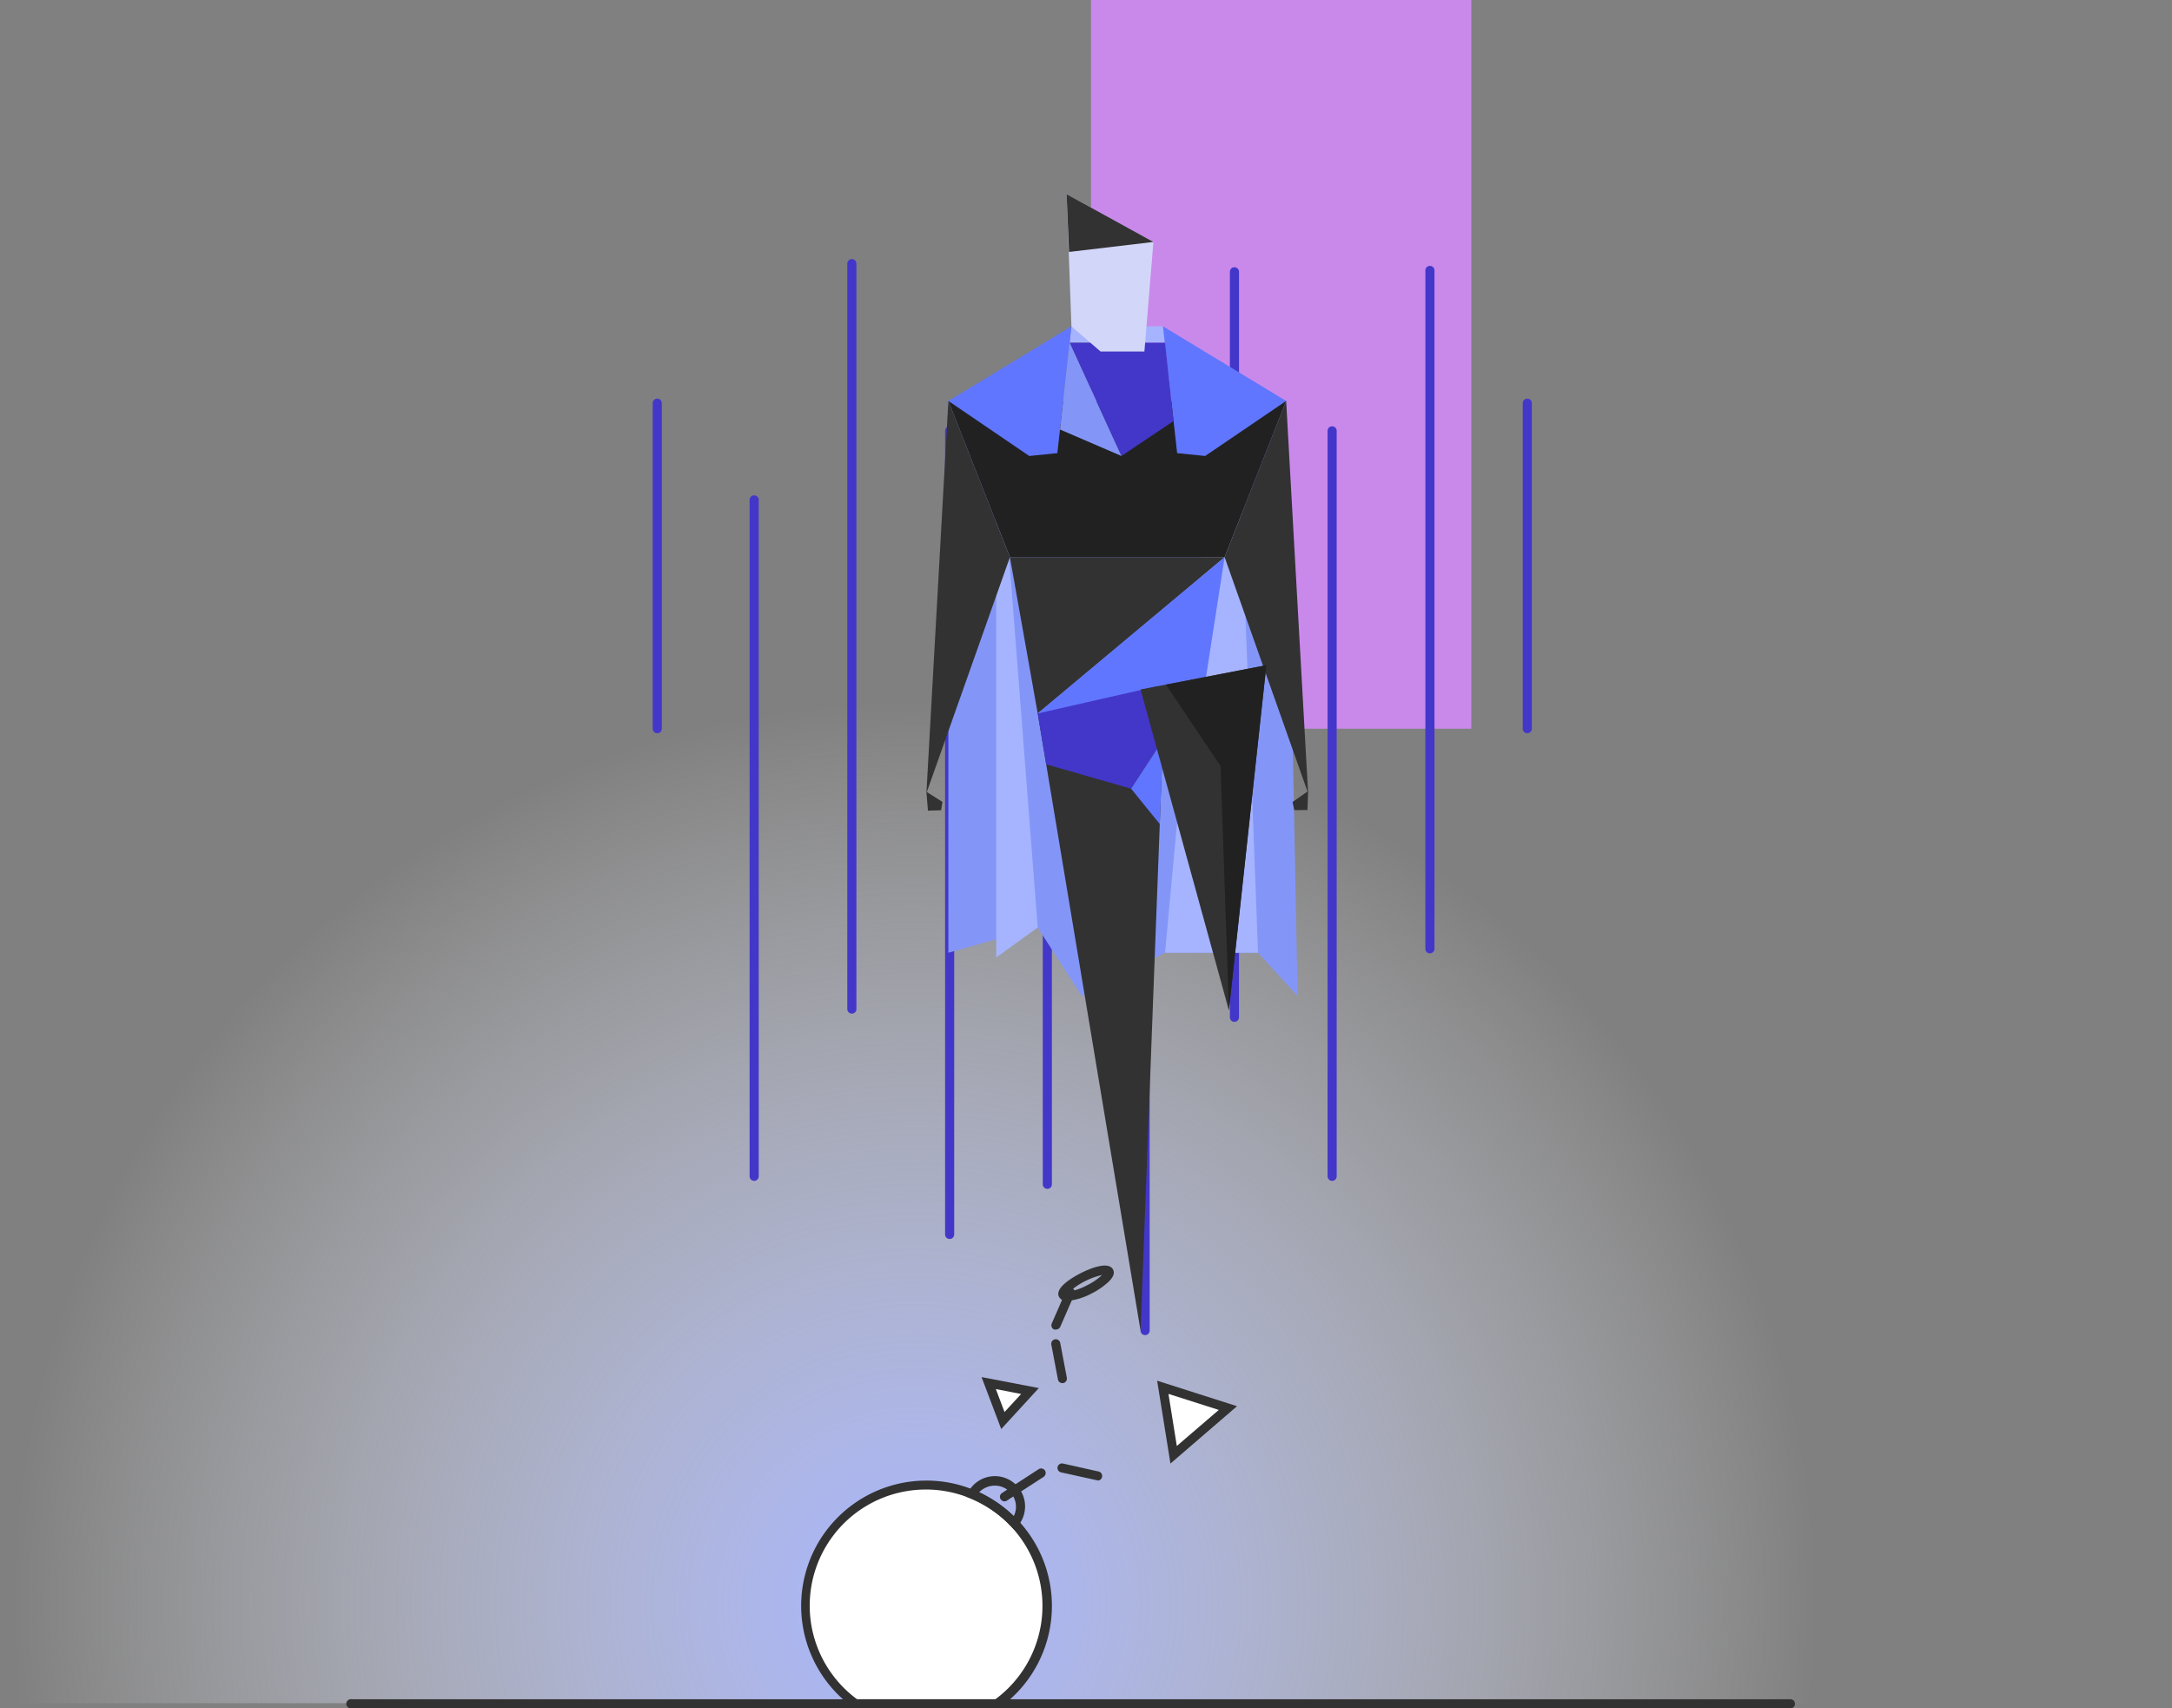 <svg xmlns="http://www.w3.org/2000/svg" xmlns:xlink="http://www.w3.org/1999/xlink" viewBox="0 0 197.67 155.48"><rect x="0" y="0" width="197.67" height="155.48" fill="#808080" stroke="none"/><defs><style>.cls-1{fill:#c989eb;}.cls-2{fill:url(#radial-gradient);}.cls-3{fill:#fff;}.cls-4{fill:#323232;}.cls-5{fill:#4337c9;}.cls-6{fill:#8396f8;}.cls-7{fill:#a6b4ff;}.cls-8{fill:#212121;}.cls-9{fill:#6076fe;}.cls-10{fill:#d2d7f9;}</style><radialGradient id="radial-gradient" cx="83.22" cy="145.94" r="82.3" gradientUnits="userSpaceOnUse"><stop offset="0" stop-color="#a6b4ff"/><stop offset="1" stop-color="#fff" stop-opacity="0"/></radialGradient></defs><g id="Layer_2" data-name="Layer 2"><g id="Layer_1-2" data-name="Layer 1"><rect class="cls-1" x="99.29" width="34.61" height="66.32"/><rect class="cls-2" y="33.06" width="197.67" height="121.95"/><path class="cls-3" d="M95.29,146.15a11,11,0,0,1-4.56,8.91H77.89a11,11,0,1,1,17.4-8.91Z"/><path class="cls-4" d="M90.86,155.48H77.76l-.11-.08a11.4,11.4,0,0,1,6.66-20.65,11.23,11.23,0,0,1,4.33.86A11.39,11.39,0,0,1,91,155.4ZM78,154.65H90.59A10.57,10.57,0,0,0,92,138.91a10.79,10.79,0,0,0-3.69-2.54A10.57,10.57,0,0,0,78,154.65Z"/><path class="cls-4" d="M163,155.48h-131a.42.42,0,1,1,0-.83H163a.42.42,0,0,1,0,.83Z"/><path class="cls-5" d="M139,66.73a.41.41,0,0,1-.42-.41V36.69a.41.41,0,0,1,.42-.41.41.41,0,0,1,.41.41V66.32A.41.41,0,0,1,139,66.73Z"/><path class="cls-5" d="M59.82,66.73a.41.41,0,0,1-.42-.41V36.69a.41.41,0,0,1,.42-.41.41.41,0,0,1,.41.41V66.32A.41.41,0,0,1,59.82,66.73Z"/><path class="cls-5" d="M130.13,86.77a.41.41,0,0,1-.41-.42V24.61a.41.41,0,0,1,.41-.41.41.41,0,0,1,.42.41V86.35A.42.42,0,0,1,130.13,86.77Z"/><path class="cls-5" d="M121.24,107.47a.41.41,0,0,1-.42-.41V39.21a.41.41,0,0,1,.42-.41.41.41,0,0,1,.41.41v67.85A.41.41,0,0,1,121.24,107.47Z"/><path class="cls-5" d="M112.34,93a.41.41,0,0,1-.41-.42V24.74a.41.41,0,0,1,.41-.42.42.42,0,0,1,.42.42V92.58A.42.42,0,0,1,112.34,93Z"/><path class="cls-5" d="M104.21,121.51a.41.41,0,0,1-.41-.41V45.44a.41.41,0,0,1,.41-.41.41.41,0,0,1,.42.41V121.1A.41.41,0,0,1,104.21,121.51Z"/><path class="cls-5" d="M95.32,108.2a.42.42,0,0,1-.42-.42V32.55a.42.42,0,0,1,.42-.42.41.41,0,0,1,.41.42v75.23A.41.41,0,0,1,95.32,108.2Z"/><path class="cls-5" d="M86.42,112.76a.41.41,0,0,1-.41-.41V39.21a.41.41,0,0,1,.41-.41.41.41,0,0,1,.42.41v73.14A.41.41,0,0,1,86.42,112.76Z"/><path class="cls-5" d="M77.53,92.25a.42.42,0,0,1-.42-.42V24a.42.42,0,0,1,.42-.42.41.41,0,0,1,.41.42V91.83A.41.41,0,0,1,77.53,92.25Z"/><path class="cls-5" d="M68.63,107.47a.41.41,0,0,1-.41-.41V45.44a.42.42,0,0,1,.83,0v61.62A.41.41,0,0,1,68.63,107.47Z"/><polygon class="cls-6" points="86.31 36.49 86.31 86.71 94.44 84.41 98.45 90.65 106.03 86.71 114.49 86.71 118.09 90.65 117.05 36.49 86.31 36.49"/><polygon class="cls-7" points="94.44 84.41 90.67 35.6 90.67 87.14 94.44 84.41"/><polygon class="cls-7" points="114.49 86.71 112.66 37.7 110.68 36.49 106.03 86.71 114.49 86.71"/><polygon class="cls-8" points="86.31 36.49 91.91 50.71 111.45 50.71 117.05 36.49 86.31 36.49"/><polygon class="cls-7" points="105.84 29.7 97.51 29.7 97.34 31.19 106.03 31.19 105.84 29.7"/><polygon class="cls-9" points="97.51 29.7 86.31 36.49 93.67 41.5 96.23 41.24 97.51 29.7"/><polygon class="cls-9" points="105.84 29.7 117.05 36.49 109.68 41.5 107.13 41.24 105.84 29.7"/><polygon class="cls-5" points="106.03 31.19 97.34 31.19 102.06 41.5 106.8 38.32 106.03 31.19"/><polygon class="cls-6" points="96.47 39.09 102.06 41.5 97.34 31.19 96.47 39.09"/><polygon class="cls-10" points="97.07 17.67 97.51 29.7 100.16 31.99 104.15 31.99 104.97 22.02 97.07 17.67"/><polygon class="cls-4" points="97.29 22.93 104.97 22.02 97.07 17.67 97.29 22.93"/><polygon class="cls-4" points="86.31 36.49 84.31 72.19 91.91 50.71 86.31 36.49"/><polygon class="cls-4" points="117.05 36.49 119.05 72.19 111.45 50.71 117.05 36.49"/><polygon class="cls-4" points="91.91 50.71 94.44 64.93 111.45 50.71 91.91 50.71"/><polygon class="cls-9" points="109.74 61.73 94.44 64.93 111.45 50.71 109.74 61.73"/><polygon class="cls-4" points="103.8 121.1 94.44 64.93 105.84 67.34 103.8 121.1"/><polygon class="cls-5" points="105.31 62.46 94.44 64.93 95.21 69.56 102.94 71.78 105.84 67.34 105.31 62.46"/><polygon class="cls-9" points="102.94 71.78 105.55 75 105.84 67.34 102.94 71.78"/><polygon class="cls-4" points="103.8 62.75 111.84 91.96 115.25 60.54 103.8 62.75"/><polygon class="cls-8" points="106.11 62.31 111.08 69.72 111.84 91.96 115.25 60.54 106.11 62.31"/><polygon class="cls-4" points="85.77 72.98 85.65 73.74 84.45 73.78 84.31 72.06 85.77 72.98"/><polygon class="cls-4" points="117.63 72.99 117.79 73.73 118.99 73.72 119.05 72 117.63 72.99"/><path class="cls-4" d="M92.33,139.25l-.32-.34a10.79,10.79,0,0,0-3.69-2.54l-.42-.17.22-.41a2.75,2.75,0,0,1,5.17,1.31,2.81,2.81,0,0,1-.66,1.8Zm-3.22-3.44A11.87,11.87,0,0,1,92.25,138a1.83,1.83,0,0,0,.21-.87,1.92,1.92,0,0,0-1.92-1.92A2,2,0,0,0,89.11,135.81Z"/><path class="cls-4" d="M97.13,118.4a.76.76,0,0,1-.75-.37c-.44-.86,1.41-1.87,2-2.17s2.49-1.17,2.92-.31c.18.34,0,.74-.5,1.19a6.86,6.86,0,0,1-1.49,1A5.9,5.9,0,0,1,97.13,118.4Zm3.21-2.37a6.8,6.8,0,0,0-3,1.52,5.75,5.75,0,0,0,1.6-.58A5.66,5.66,0,0,0,100.34,116Z"/><path class="cls-4" d="M96.1,121a.47.47,0,0,1-.17,0,.42.42,0,0,1-.21-.55l1.31-3a.41.41,0,0,1,.76.33l-1.31,3A.42.42,0,0,1,96.1,121Z"/><path class="cls-4" d="M91.42,136.64a.42.42,0,0,1-.35-.19.41.41,0,0,1,.12-.57l3.34-2.17a.42.42,0,0,1,.57.12.43.43,0,0,1-.12.58l-3.34,2.16A.38.38,0,0,1,91.42,136.64Z"/><path class="cls-4" d="M99.92,134.72h-.09L96.56,134a.41.41,0,1,1,.18-.8l3.27.73a.42.42,0,0,1-.09.82Z"/><path class="cls-4" d="M96.68,125.88a.41.41,0,0,1-.4-.33l-.6-3.17a.41.41,0,1,1,.81-.16l.6,3.17a.42.42,0,0,1-.33.49Z"/><polygon class="cls-3" points="91.34 129.28 93.8 126.6 90.05 125.88 91.34 129.28"/><polygon class="cls-3" points="105.89 126.26 106.88 132.4 111.82 128.15 105.89 126.26"/><path class="cls-4" d="M91.12,130.06l-1.79-4.73,5.21,1Zm-.49-3.64.79,2.09,1.51-1.64Z"/><path class="cls-4" d="M106.52,133.2l-1.21-7.54,7.27,2.32Zm-.18-6.34.76,4.74,3.82-3.28Z"/></g></g></svg>